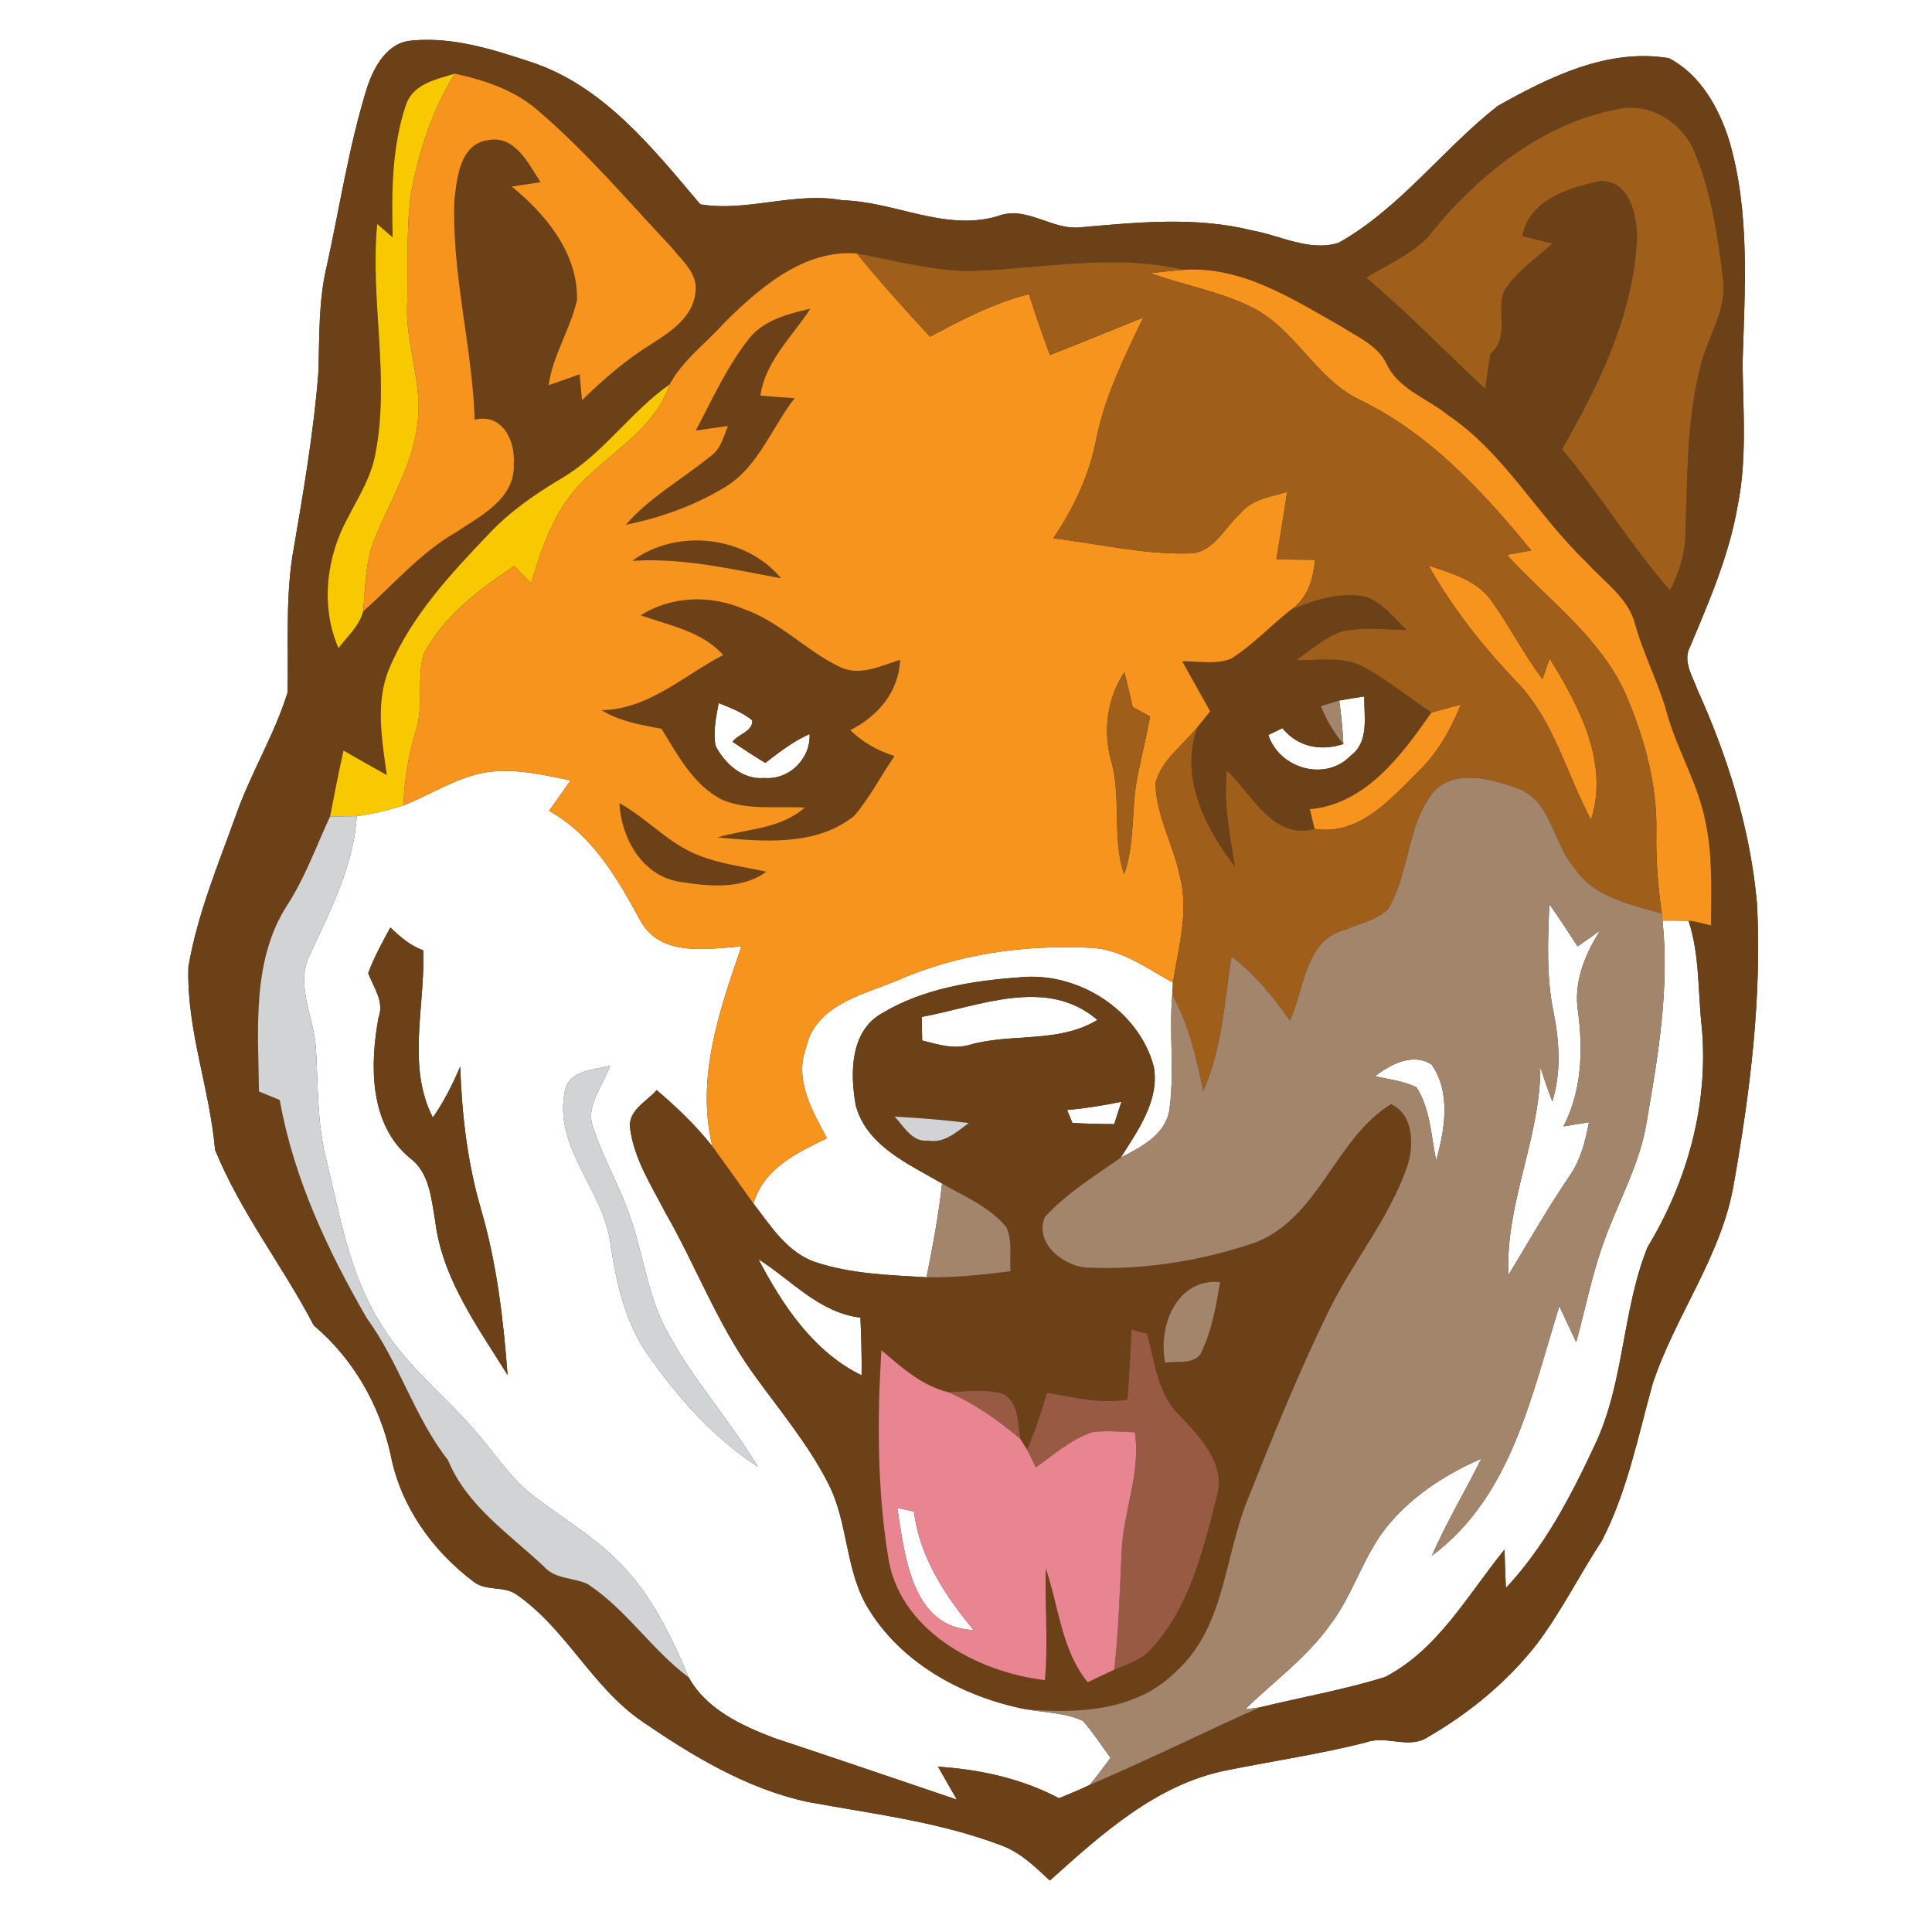 <?xml version="1.0" encoding="UTF-8" ?>
<!DOCTYPE svg PUBLIC "-//W3C//DTD SVG 1.1//EN" "http://www.w3.org/Graphics/SVG/1.1/DTD/svg11.dtd">
<svg width="250pt" height="250pt" viewBox="0 0 250 250" version="1.1" xmlns="http://www.w3.org/2000/svg">
<rect x="0" y="0" width="250" height="250" fill="#333333" stroke="none"/>
<g id="#ffffffff">
<path fill="#ffffff" opacity="1.00" d=" M 0.00 0.00 L 250.00 0.00 L 250.00 250.00 L 0.00 250.00 L 0.00 0.00 M 53.30 5.25 C 50.13 5.45 48.40 8.62 47.51 11.30 C 45.16 18.83 43.99 26.66 42.30 34.35 C 41.21 38.83 41.34 43.46 41.21 48.03 C 40.59 56.13 39.17 64.14 37.81 72.14 C 36.95 77.92 37.34 83.79 37.21 89.61 C 35.52 95.08 32.46 100.01 30.56 105.41 C 28.23 111.88 25.53 118.31 24.38 125.12 C 24.12 133.17 27.14 140.84 27.83 148.79 C 31.13 156.89 36.58 163.80 40.61 171.52 C 45.68 175.79 49.12 181.77 50.55 188.24 C 51.82 194.87 55.96 200.69 61.31 204.69 C 62.89 205.93 65.16 205.18 66.79 206.30 C 73.26 210.76 76.63 218.35 83.13 222.78 C 89.64 227.24 96.61 231.44 104.42 233.15 C 112.79 234.70 121.35 235.70 129.37 238.72 C 131.94 239.59 133.90 241.53 135.85 243.34 C 142.53 237.35 149.61 230.90 158.70 229.08 C 164.72 227.87 170.80 226.98 176.75 225.47 C 179.37 224.49 182.33 226.40 184.76 224.78 C 190.13 221.67 195.01 217.67 198.84 212.77 C 202.03 208.56 204.37 203.80 207.26 199.40 C 210.55 193.06 211.94 185.95 213.84 179.11 C 216.77 170.19 222.84 162.47 224.38 153.05 C 226.48 141.15 227.98 129.07 227.36 116.97 C 226.51 107.36 223.62 98.04 219.66 89.28 C 219.03 87.51 217.69 85.56 218.70 83.68 C 221.17 77.79 223.75 71.85 224.84 65.51 C 226.09 59.41 225.55 53.17 225.49 47.00 C 225.77 37.37 226.50 27.47 223.73 18.10 C 222.39 13.89 220.01 9.65 215.97 7.53 C 208.10 6.20 200.46 9.96 193.79 13.72 C 186.68 19.30 181.18 26.94 173.21 31.42 C 169.42 32.59 165.67 30.46 161.99 29.81 C 154.76 28.01 147.28 28.76 139.96 29.40 C 136.15 29.91 132.82 26.47 129.01 28.00 C 122.22 29.95 115.78 26.08 109.02 25.92 C 102.88 24.76 96.71 27.46 90.62 26.44 C 84.47 19.18 78.08 11.09 68.69 8.02 C 63.74 6.39 58.58 4.74 53.30 5.25 Z" />
<path fill="#ffffff" opacity="1.00" d=" M 173.30 90.65 C 174.38 90.45 175.45 90.28 176.53 90.12 C 176.50 92.72 177.21 95.99 174.77 97.79 C 171.51 101.19 165.56 99.47 164.12 95.11 C 164.57 94.89 165.49 94.45 165.94 94.23 C 167.96 96.67 170.87 97.23 173.83 96.28 C 173.75 94.40 173.55 92.52 173.30 90.65 Z" />
<path fill="#ffffff" opacity="1.00" d=" M 93.00 90.98 C 94.51 91.58 96.06 92.17 97.34 93.21 C 97.45 94.66 95.49 94.99 94.79 95.99 C 96.18 96.93 97.59 97.84 99.03 98.72 C 100.84 97.33 102.65 95.91 104.76 94.99 C 104.92 98.17 102.11 100.95 98.92 100.67 C 96.12 100.94 93.79 98.84 92.59 96.50 C 92.25 94.65 92.66 92.79 93.00 90.98 Z" />
<path fill="#ffffff" opacity="1.00" d=" M 52.18 104.23 C 55.52 102.92 58.57 100.91 62.09 100.10 C 66.00 99.23 69.99 100.20 73.83 100.99 C 72.91 102.31 71.98 103.61 71.05 104.92 C 76.69 108.09 79.91 113.68 82.88 119.17 C 85.53 123.89 91.47 122.78 95.95 122.46 C 93.09 130.73 90.03 139.50 92.18 148.33 C 90.05 145.65 87.58 143.27 84.97 141.06 C 83.66 142.57 81.20 143.70 81.54 146.05 C 82.06 149.99 84.29 153.41 86.08 156.88 C 90.00 163.70 92.77 171.18 97.37 177.61 C 100.70 182.26 104.44 186.67 107.08 191.78 C 109.86 197.00 109.28 203.40 112.54 208.44 C 116.91 215.42 124.84 219.64 132.76 221.18 C 135.22 221.63 137.84 221.61 140.14 222.69 C 141.44 224.18 142.53 225.86 143.70 227.46 C 142.82 228.64 141.96 229.83 141.02 230.96 C 139.72 231.60 138.37 232.13 137.03 232.69 C 132.20 230.14 126.80 228.96 121.38 228.61 C 122.18 230.04 123.01 231.44 123.82 232.87 C 115.93 230.19 108.03 227.51 100.13 224.88 C 95.93 223.28 91.39 221.16 89.12 217.06 C 87.01 212.07 84.64 207.08 80.96 203.04 C 77.59 199.29 73.19 196.73 69.21 193.71 C 66.36 191.58 64.38 188.59 62.12 185.90 C 58.07 180.94 52.77 177.04 49.41 171.52 C 45.21 165.05 44.00 157.29 42.19 149.93 C 41.04 145.35 41.16 140.62 40.90 135.95 C 40.74 131.69 37.99 127.36 40.25 123.22 C 42.86 117.58 45.77 111.94 46.17 105.61 C 48.21 105.33 50.22 104.85 52.18 104.23 M 47.65 125.92 C 48.33 127.78 49.76 129.58 48.98 131.67 C 47.85 137.83 47.78 145.45 53.01 149.83 C 55.59 151.71 55.80 155.09 56.31 157.97 C 57.21 165.46 61.82 171.70 65.68 177.93 C 65.14 170.70 64.28 163.45 62.24 156.47 C 60.49 150.48 59.76 144.23 59.55 138.01 C 58.58 140.31 57.44 142.55 56.01 144.61 C 52.58 137.92 55.06 130.12 54.76 122.96 C 53.09 122.38 51.77 121.21 50.51 120.02 C 49.47 121.94 48.40 123.86 47.65 125.92 M 73.10 141.16 C 71.54 148.55 78.18 154.01 78.99 160.98 C 79.76 165.94 80.84 171.02 83.77 175.21 C 87.67 180.82 92.30 186.04 98.07 189.80 C 94.38 183.65 89.46 178.31 86.13 171.93 C 83.64 167.16 83.18 161.70 81.27 156.71 C 79.97 153.11 78.02 149.77 76.84 146.12 C 75.58 143.21 78.03 140.56 78.93 137.92 C 76.82 138.43 73.63 138.49 73.10 141.16 Z" />
<path fill="#ffffff" opacity="1.00" d=" M 200.48 116.98 C 201.74 118.78 202.95 120.62 204.14 122.46 C 205.12 121.78 206.09 121.10 207.06 120.40 C 205.06 123.55 203.57 127.18 204.21 130.98 C 204.85 136.00 204.68 141.18 202.31 145.76 C 203.41 145.57 204.51 145.39 205.61 145.22 C 205.15 147.64 204.55 150.10 203.11 152.15 C 200.28 156.31 197.79 160.69 195.19 165.00 C 194.75 155.75 199.34 147.28 199.32 138.05 C 199.79 139.56 200.30 141.05 200.87 142.53 C 202.04 138.77 201.79 134.78 201.03 130.97 C 200.07 126.37 200.30 121.65 200.48 116.98 Z" />
<path fill="#ffffff" opacity="1.00" d=" M 215.13 119.13 C 216.25 119.12 217.38 119.13 218.50 119.15 C 219.97 123.62 219.69 128.39 220.22 133.02 C 221.10 142.91 218.33 152.93 213.20 161.36 C 209.86 169.65 210.21 179.01 206.30 187.13 C 203.25 193.65 199.84 200.20 194.86 205.48 C 194.79 203.82 194.73 202.17 194.68 200.52 C 189.95 206.33 186.09 213.46 179.21 217.01 C 173.91 218.66 168.39 219.62 162.99 220.94 C 162.52 221.00 161.59 221.12 161.12 221.18 C 164.85 217.55 169.16 214.45 172.19 210.15 C 175.29 206.05 176.53 200.83 179.96 196.96 C 183.13 193.30 187.29 190.67 191.69 188.75 C 189.59 192.95 187.17 196.99 185.29 201.30 C 195.60 193.66 198.18 180.51 201.78 169.01 C 202.50 170.56 203.21 172.12 203.96 173.67 C 205.16 169.30 206.02 164.84 207.58 160.58 C 209.40 155.48 212.18 150.70 213.06 145.29 C 214.55 136.68 216.05 127.90 215.13 119.13 Z" />
<path fill="#ffffff" opacity="1.00" d=" M 115.83 126.99 C 123.72 123.46 132.48 122.22 141.07 122.64 C 145.07 122.79 148.39 125.30 151.78 127.15 C 151.76 127.55 151.71 128.35 151.69 128.76 C 151.26 133.72 152.01 138.73 151.31 143.68 C 150.76 146.88 147.62 148.45 145.02 149.80 C 147.23 146.29 150.07 142.41 149.30 138.02 C 147.35 130.69 139.47 125.72 132.03 126.46 C 125.88 126.90 119.49 127.90 114.12 131.12 C 109.98 133.47 110.00 138.91 110.73 143.02 C 112.13 148.29 117.60 150.64 121.90 153.14 C 121.46 157.22 120.70 161.26 119.89 165.28 C 115.06 165.00 110.12 164.85 105.49 163.31 C 101.85 162.06 99.73 158.63 97.50 155.74 C 98.81 151.21 103.11 149.17 107.01 147.29 C 105.09 143.73 102.73 139.65 104.33 135.50 C 105.51 130.15 111.44 128.74 115.83 126.99 Z" />
<path fill="#ffffff" opacity="1.00" d=" M 119.27 131.59 C 126.67 130.23 135.43 126.31 142.00 131.98 C 136.95 135.05 130.89 133.64 125.44 135.21 C 123.39 135.80 121.32 135.15 119.33 134.64 C 119.31 133.62 119.29 132.60 119.27 131.59 Z" />
<path fill="#ffffff" opacity="1.00" d=" M 177.94 139.26 C 179.95 137.70 182.83 136.19 185.24 137.75 C 187.78 141.34 186.96 146.19 185.84 150.16 C 185.18 146.99 185.09 143.54 183.31 140.72 C 181.64 139.85 179.73 139.69 177.94 139.26 Z" />
<path fill="#ffffff" opacity="1.00" d=" M 138.09 143.63 C 140.45 143.43 142.79 143.04 145.11 142.57 C 144.88 143.30 144.41 144.74 144.18 145.46 C 142.37 145.46 140.57 145.40 138.77 145.31 C 138.60 144.89 138.26 144.05 138.09 143.63 Z" />
<path fill="#ffffff" opacity="1.00" d=" M 98.15 162.95 C 102.45 165.67 106.00 169.86 111.34 170.50 C 111.44 172.99 111.53 175.47 111.49 177.96 C 105.30 174.97 101.24 168.87 98.15 162.95 Z" />
<path fill="#ffffff" opacity="1.00" d=" M 116.11 195.13 C 116.65 195.25 117.72 195.48 118.26 195.59 C 119.00 201.49 122.28 206.45 125.97 210.92 C 117.96 210.68 117.06 201.22 116.11 195.13 Z" />
</g>
<g id="#6d4118ff">
<path fill="#6d4118" opacity="1.00" d=" M 53.30 5.25 C 58.58 4.74 63.74 6.39 68.69 8.02 C 78.08 11.09 84.47 19.18 90.62 26.44 C 96.71 27.46 102.88 24.76 109.02 25.92 C 115.78 26.08 122.22 29.95 129.01 28.00 C 132.82 26.47 136.15 29.91 139.96 29.40 C 147.28 28.76 154.76 28.01 161.99 29.81 C 165.67 30.46 169.42 32.59 173.21 31.42 C 181.18 26.94 186.68 19.30 193.79 13.72 C 200.46 9.96 208.10 6.20 215.97 7.53 C 220.01 9.65 222.39 13.89 223.73 18.10 C 226.50 27.47 225.77 37.37 225.49 47.00 C 225.55 53.17 226.09 59.41 224.84 65.51 C 223.75 71.85 221.17 77.79 218.70 83.68 C 217.69 85.56 219.03 87.51 219.66 89.28 C 223.62 98.04 226.51 107.36 227.36 116.97 C 227.98 129.07 226.48 141.15 224.38 153.05 C 222.84 162.47 216.77 170.19 213.84 179.11 C 211.94 185.95 210.55 193.06 207.26 199.40 C 204.37 203.80 202.03 208.56 198.84 212.77 C 195.01 217.67 190.13 221.67 184.76 224.78 C 182.33 226.40 179.37 224.49 176.75 225.47 C 170.80 226.98 164.72 227.87 158.70 229.08 C 149.61 230.90 142.53 237.35 135.85 243.34 C 133.90 241.53 131.94 239.59 129.37 238.72 C 121.35 235.70 112.79 234.70 104.42 233.15 C 96.61 231.44 89.64 227.24 83.13 222.78 C 76.63 218.35 73.26 210.76 66.79 206.30 C 65.16 205.18 62.89 205.93 61.31 204.69 C 55.96 200.69 51.82 194.87 50.55 188.24 C 49.12 181.77 45.68 175.79 40.61 171.52 C 36.58 163.80 31.13 156.89 27.83 148.79 C 27.14 140.84 24.12 133.17 24.38 125.12 C 25.53 118.31 28.23 111.88 30.56 105.41 C 32.46 100.01 35.52 95.08 37.21 89.61 C 37.34 83.79 36.95 77.92 37.81 72.14 C 39.17 64.14 40.59 56.13 41.21 48.03 C 41.34 43.46 41.21 38.83 42.30 34.35 C 43.99 26.66 45.16 18.83 47.51 11.30 C 48.40 8.62 50.13 5.45 53.30 5.25 M 52.55 13.51 C 50.68 19.00 50.67 24.97 50.81 30.72 C 50.15 30.14 49.48 29.56 48.81 28.99 C 47.87 38.93 50.51 48.92 48.56 58.80 C 48.02 61.77 46.36 64.35 45.01 67.00 C 42.21 72.06 41.45 78.51 43.80 83.87 C 44.93 82.35 46.50 81.00 46.99 79.11 C 50.92 75.65 54.35 71.57 58.94 68.92 C 62.14 66.78 66.72 64.55 66.48 60.02 C 66.72 56.95 64.94 53.43 61.43 54.31 C 61.11 44.80 58.45 35.48 58.80 25.94 C 59.13 23.02 59.51 18.61 63.19 18.13 C 66.66 17.50 68.37 21.17 69.94 23.57 C 68.70 23.76 67.45 23.95 66.21 24.14 C 70.65 27.75 74.80 32.78 74.66 38.82 C 73.80 42.61 71.54 45.95 70.99 49.85 C 72.34 49.39 73.67 48.91 75.00 48.43 C 75.11 49.55 75.21 50.67 75.31 51.79 C 78.11 49.06 81.08 46.48 84.43 44.43 C 86.83 42.88 89.62 41.05 89.98 37.94 C 90.44 35.51 88.29 33.76 86.94 32.05 C 81.29 26.05 75.94 19.70 69.65 14.33 C 66.62 11.66 62.73 10.37 58.85 9.53 C 56.47 10.26 53.49 10.83 52.55 13.51 M 184.70 30.75 C 182.46 33.01 179.46 34.27 176.79 35.94 C 182.18 40.46 187.04 45.54 192.19 50.32 C 192.40 48.80 192.62 47.28 192.87 45.76 C 195.40 43.67 193.56 40.26 194.65 37.63 C 196.22 35.15 198.71 33.45 200.87 31.53 C 199.58 31.20 198.29 30.88 197.00 30.55 C 197.86 25.86 202.98 24.29 207.05 23.44 C 210.88 23.26 211.90 27.99 211.82 30.99 C 211.33 40.77 206.92 49.78 202.13 58.12 C 207.08 64.00 211.04 70.63 216.10 76.40 C 217.28 74.12 218.05 71.62 218.09 69.03 C 218.36 61.69 218.23 54.22 220.13 47.06 C 221.08 43.40 223.50 40.00 222.95 36.07 C 222.28 30.52 221.44 24.87 219.28 19.68 C 217.68 15.81 213.42 13.12 209.21 14.15 C 199.24 16.07 190.88 22.97 184.70 30.75 M 93.74 41.75 C 91.37 44.40 88.36 46.57 86.65 49.74 C 81.61 53.28 78.13 58.62 72.81 61.81 C 69.32 63.87 65.95 66.19 63.18 69.17 C 58.24 74.34 53.23 79.74 50.41 86.40 C 48.52 90.82 49.42 95.70 50.05 100.29 C 48.17 99.26 46.31 98.19 44.45 97.12 C 43.82 99.96 43.26 102.80 42.71 105.65 C 40.91 109.51 39.49 113.56 37.15 117.15 C 32.56 124.29 33.41 133.15 33.51 141.24 C 34.41 141.60 35.31 141.97 36.20 142.34 C 37.98 152.40 42.38 161.78 47.45 170.55 C 51.65 176.30 53.58 183.32 57.97 188.94 C 60.41 194.87 65.87 198.46 70.37 202.70 C 71.83 204.37 74.20 204.11 76.06 204.99 C 81.06 208.29 84.35 213.50 89.12 217.06 C 91.39 221.16 95.93 223.28 100.13 224.88 C 108.03 227.51 115.93 230.19 123.82 232.87 C 123.01 231.44 122.18 230.04 121.38 228.61 C 126.80 228.96 132.20 230.14 137.03 232.69 C 138.37 232.13 139.72 231.60 141.02 230.96 C 148.43 227.80 155.64 224.22 162.99 220.94 C 168.39 219.62 173.91 218.66 179.21 217.01 C 186.09 213.46 189.95 206.33 194.68 200.52 C 194.73 202.17 194.79 203.82 194.86 205.48 C 199.84 200.20 203.25 193.65 206.30 187.13 C 210.21 179.01 209.86 169.65 213.20 161.36 C 218.33 152.93 221.10 142.91 220.22 133.02 C 219.69 128.39 219.97 123.62 218.50 119.15 C 219.49 119.22 220.44 119.53 221.41 119.76 C 221.42 115.29 221.64 110.76 220.69 106.36 C 219.76 101.45 217.07 97.15 215.73 92.37 C 214.65 88.40 212.68 84.75 211.59 80.78 C 210.70 77.33 207.51 75.27 205.26 72.73 C 198.93 66.70 194.68 58.63 187.31 53.67 C 184.64 51.52 180.92 50.35 179.40 47.04 C 178.26 44.69 175.72 43.65 173.65 42.30 C 167.32 38.72 160.77 34.42 153.15 34.91 C 143.90 32.71 134.32 34.89 124.96 35.07 C 120.19 34.92 115.54 33.66 110.86 32.79 C 103.98 32.28 98.31 37.22 93.74 41.75 Z" />
<path fill="#6d4118" opacity="1.00" d=" M 96.88 43.88 C 98.80 41.40 101.97 40.64 104.86 39.94 C 102.51 43.57 99.04 46.71 98.39 51.19 C 99.87 51.32 101.34 51.43 102.82 51.53 C 99.86 55.32 98.19 60.28 93.97 62.94 C 89.99 65.38 85.54 66.99 80.98 67.90 C 84.12 64.30 88.35 61.98 92.01 58.99 C 93.29 58.08 93.63 56.48 94.20 55.12 C 92.81 55.30 91.42 55.51 90.03 55.72 C 92.16 51.70 94.05 47.48 96.88 43.88 Z" />
<path fill="#6d4118" opacity="1.00" d=" M 81.84 72.57 C 87.56 68.32 96.50 69.32 101.07 74.83 C 94.71 73.65 88.37 72.15 81.84 72.57 Z" />
<path fill="#6d4118" opacity="1.00" d=" M 167.01 78.93 C 170.04 77.64 173.40 76.54 176.72 77.22 C 178.93 77.99 180.38 79.98 182.04 81.52 C 179.25 81.48 176.40 81.10 173.64 81.70 C 171.43 82.49 169.65 84.07 167.77 85.41 C 170.73 85.49 173.97 84.84 176.66 86.41 C 179.66 88.11 182.36 90.28 185.22 92.21 C 181.37 97.70 176.75 104.04 169.50 104.71 C 169.65 105.35 169.95 106.62 170.10 107.26 C 164.65 108.70 162.05 102.79 158.75 99.70 C 158.31 103.88 159.13 108.02 159.80 112.13 C 155.91 107.09 152.57 100.48 154.98 94.05 C 155.52 93.38 156.06 92.71 156.60 92.04 C 155.38 89.89 154.19 87.73 152.98 85.58 C 155.06 85.53 157.29 86.04 159.28 85.25 C 162.11 83.48 164.39 80.98 167.01 78.93 M 173.30 90.65 C 172.71 90.83 171.52 91.19 170.92 91.37 C 171.62 93.15 172.60 94.81 173.83 96.28 C 170.87 97.23 167.96 96.67 165.94 94.23 C 165.49 94.45 164.57 94.89 164.12 95.11 C 165.56 99.47 171.51 101.19 174.77 97.79 C 177.21 95.99 176.50 92.72 176.53 90.12 C 175.45 90.28 174.38 90.45 173.30 90.65 Z" />
<path fill="#6d4118" opacity="1.00" d=" M 82.90 79.62 C 86.87 77.12 91.91 76.96 96.18 78.79 C 100.86 80.39 104.28 84.21 108.68 86.31 C 111.27 87.56 114.00 86.15 116.48 85.38 C 116.28 89.55 113.62 92.66 110.02 94.48 C 111.62 96.07 113.61 97.15 115.75 97.84 C 113.97 100.39 112.56 103.22 110.52 105.58 C 105.56 109.55 98.76 108.89 92.84 108.36 C 96.66 107.24 101.00 107.29 104.13 104.50 C 100.58 104.28 96.82 104.90 93.45 103.49 C 89.72 101.59 87.71 97.71 85.60 94.30 C 82.93 93.80 80.19 93.34 77.85 91.90 C 83.96 91.79 88.45 87.41 93.59 84.76 C 90.81 81.67 86.63 80.94 82.90 79.62 M 93.00 90.98 C 92.66 92.79 92.25 94.65 92.59 96.50 C 93.79 98.84 96.12 100.94 98.92 100.67 C 102.11 100.95 104.92 98.17 104.76 94.99 C 102.65 95.91 100.84 97.33 99.03 98.72 C 97.59 97.84 96.18 96.93 94.79 95.99 C 95.49 94.99 97.45 94.66 97.34 93.21 C 96.06 92.17 94.51 91.58 93.00 90.98 Z" />
<path fill="#6d4118" opacity="1.00" d=" M 80.15 103.93 C 83.74 105.90 86.51 109.17 90.37 110.67 C 93.18 111.80 96.21 112.15 99.15 112.80 C 95.95 115.16 91.59 114.68 87.90 114.09 C 83.08 113.30 80.40 108.46 80.15 103.93 Z" />
<path fill="#6d4118" opacity="1.00" d=" M 47.65 125.92 C 48.40 123.86 49.47 121.94 50.51 120.02 C 51.77 121.21 53.09 122.38 54.76 122.96 C 55.06 130.12 52.58 137.92 56.01 144.61 C 57.44 142.55 58.58 140.31 59.55 138.01 C 59.76 144.23 60.49 150.48 62.24 156.47 C 64.28 163.45 65.14 170.70 65.68 177.93 C 61.82 171.70 57.21 165.46 56.31 157.97 C 55.80 155.09 55.59 151.71 53.01 149.83 C 47.78 145.45 47.85 137.83 48.98 131.67 C 49.76 129.58 48.33 127.78 47.65 125.92 Z" />
<path fill="#6d4118" opacity="1.00" d=" M 114.12 131.12 C 119.49 127.90 125.88 126.90 132.03 126.46 C 139.47 125.72 147.35 130.69 149.30 138.02 C 150.07 142.41 147.23 146.29 145.02 149.80 C 141.63 152.19 138.03 154.39 135.21 157.46 C 133.74 160.89 137.76 164.04 140.97 164.04 C 148.29 164.33 155.74 163.10 162.65 160.71 C 170.79 157.33 172.83 147.29 180.00 142.87 C 182.98 144.28 182.98 148.29 182.07 151.01 C 179.70 157.79 174.95 163.37 171.85 169.80 C 167.96 177.76 164.65 185.99 161.37 194.23 C 158.41 201.57 158.48 210.57 152.23 216.23 C 147.20 221.39 139.51 221.78 132.76 221.18 C 124.84 219.64 116.91 215.42 112.54 208.44 C 109.28 203.40 109.86 197.00 107.08 191.78 C 104.44 186.67 100.70 182.26 97.37 177.61 C 92.77 171.18 90.00 163.70 86.08 156.88 C 84.29 153.41 82.06 149.99 81.54 146.05 C 81.20 143.70 83.66 142.57 84.97 141.06 C 87.58 143.27 90.05 145.65 92.18 148.33 C 93.97 150.79 95.73 153.27 97.50 155.74 C 99.73 158.63 101.85 162.06 105.49 163.31 C 110.12 164.85 115.06 165.00 119.89 165.28 C 123.53 165.34 127.16 164.97 130.76 164.49 C 130.64 162.60 131.03 160.57 130.23 158.80 C 128.07 156.15 124.78 154.83 121.90 153.14 C 117.60 150.64 112.13 148.29 110.73 143.02 C 110.00 138.91 109.98 133.47 114.12 131.12 M 119.27 131.59 C 119.29 132.60 119.31 133.62 119.33 134.64 C 121.32 135.15 123.39 135.80 125.44 135.21 C 130.89 133.64 136.95 135.05 142.00 131.98 C 135.43 126.31 126.67 130.23 119.27 131.59 M 138.09 143.63 C 138.26 144.05 138.60 144.89 138.77 145.31 C 140.57 145.40 142.37 145.46 144.18 145.46 C 144.41 144.74 144.88 143.30 145.11 142.57 C 142.79 143.04 140.45 143.43 138.09 143.63 M 115.76 144.49 C 116.99 145.76 118.01 147.83 120.09 147.59 C 122.19 147.98 123.80 146.46 125.36 145.32 C 122.17 144.92 118.97 144.66 115.76 144.49 M 98.15 162.95 C 101.24 168.87 105.30 174.97 111.49 177.96 C 111.53 175.47 111.44 172.99 111.34 170.50 C 106.00 169.86 102.45 165.67 98.15 162.95 M 150.77 176.34 C 152.25 176.09 154.13 176.58 155.28 175.33 C 156.79 172.41 157.34 169.11 157.89 165.90 C 152.23 165.37 149.81 171.64 150.77 176.34 M 146.42 172.03 C 146.29 175.06 146.11 178.09 145.88 181.11 C 142.38 181.70 138.91 180.80 135.47 180.23 C 134.75 182.73 133.93 185.20 132.90 187.59 C 132.68 187.24 132.25 186.55 132.04 186.20 C 131.65 184.18 131.90 181.35 129.69 180.32 C 127.41 179.74 125.04 180.03 122.73 180.16 C 119.29 179.30 116.66 176.95 114.05 174.70 C 113.51 183.52 113.50 192.43 114.88 201.18 C 116.15 210.86 126.37 216.38 135.22 217.41 C 135.64 212.59 135.20 207.76 135.32 202.94 C 137.01 207.87 137.34 213.51 140.75 217.68 C 141.89 217.13 143.03 216.59 144.18 216.06 C 145.96 215.33 147.91 214.71 149.17 213.15 C 154.03 207.75 155.71 200.42 157.48 193.58 C 158.63 189.38 155.33 186.03 152.73 183.24 C 149.79 180.47 149.44 176.27 148.43 172.59 C 147.93 172.45 146.92 172.17 146.42 172.03 Z" />
</g>
<g id="#f9c900ff">
<path fill="#f9c900" opacity="1.00" d=" M 52.55 13.51 C 53.49 10.83 56.47 10.26 58.85 9.53 C 55.89 14.28 54.17 19.69 53.16 25.16 C 52.53 30.01 52.82 34.92 52.68 39.80 C 52.55 44.92 54.79 49.87 54.00 55.00 C 53.35 60.25 50.48 64.80 48.53 69.61 C 47.24 72.61 47.29 75.92 46.99 79.11 C 46.50 81.00 44.93 82.35 43.80 83.87 C 41.45 78.51 42.21 72.06 45.01 67.00 C 46.36 64.35 48.02 61.77 48.56 58.80 C 50.51 48.92 47.87 38.93 48.81 28.99 C 49.48 29.56 50.15 30.14 50.81 30.72 C 50.67 24.97 50.68 19.00 52.55 13.51 Z" />
<path fill="#f9c900" opacity="1.00" d=" M 72.81 61.81 C 78.13 58.62 81.61 53.28 86.65 49.74 C 84.74 55.40 79.31 58.32 75.35 62.35 C 71.77 65.89 70.15 70.77 68.72 75.47 C 67.99 74.73 67.26 73.98 66.53 73.24 C 61.97 76.32 57.25 79.78 54.75 84.82 C 53.94 88.04 54.85 91.48 53.78 94.67 C 52.81 97.77 52.35 100.99 52.18 104.23 C 50.22 104.85 48.21 105.33 46.17 105.61 C 45.30 105.62 43.58 105.64 42.71 105.65 C 43.26 102.80 43.82 99.96 44.45 97.12 C 46.31 98.19 48.17 99.26 50.05 100.29 C 49.42 95.70 48.52 90.82 50.41 86.40 C 53.23 79.74 58.24 74.34 63.18 69.17 C 65.95 66.19 69.32 63.87 72.81 61.81 Z" />
</g>
<g id="#f7941dff">
<path fill="#f7941d" opacity="1.00" d=" M 58.85 9.53 C 62.73 10.37 66.62 11.66 69.65 14.33 C 75.94 19.70 81.29 26.05 86.94 32.05 C 88.29 33.76 90.44 35.51 89.98 37.94 C 89.62 41.05 86.83 42.88 84.43 44.43 C 81.08 46.48 78.11 49.06 75.31 51.79 C 75.21 50.67 75.11 49.55 75.00 48.43 C 73.67 48.91 72.34 49.39 70.99 49.85 C 71.54 45.95 73.80 42.61 74.66 38.82 C 74.80 32.78 70.65 27.75 66.21 24.14 C 67.45 23.95 68.70 23.76 69.94 23.57 C 68.37 21.17 66.66 17.50 63.19 18.13 C 59.51 18.61 59.13 23.02 58.80 25.94 C 58.45 35.48 61.11 44.80 61.43 54.31 C 64.94 53.43 66.72 56.95 66.48 60.02 C 66.72 64.55 62.14 66.78 58.94 68.92 C 54.35 71.57 50.92 75.65 46.99 79.11 C 47.29 75.92 47.24 72.61 48.53 69.61 C 50.48 64.80 53.35 60.25 54.00 55.00 C 54.79 49.87 52.55 44.92 52.68 39.80 C 52.82 34.92 52.53 30.01 53.16 25.16 C 54.17 19.69 55.89 14.28 58.85 9.53 Z" />
<path fill="#f7941d" opacity="1.00" d=" M 93.74 41.75 C 98.31 37.22 103.98 32.28 110.86 32.79 C 113.89 36.50 117.09 40.06 120.35 43.57 C 124.45 41.38 128.61 39.21 133.14 38.06 C 133.99 40.71 134.89 43.34 135.86 45.94 C 139.90 44.37 143.90 42.70 147.93 41.10 C 145.50 46.16 142.98 51.24 141.86 56.79 C 140.99 61.45 138.93 65.76 136.28 69.66 C 142.11 70.34 147.90 71.77 153.80 71.61 C 156.99 71.64 158.42 68.29 160.50 66.44 C 161.97 64.58 164.43 64.29 166.55 63.65 C 166.12 66.57 165.64 69.48 165.16 72.39 C 166.82 72.40 168.49 72.42 170.16 72.44 C 169.94 74.95 169.21 77.45 167.01 78.93 C 164.39 80.98 162.11 83.48 159.28 85.25 C 157.29 86.04 155.06 85.53 152.98 85.58 C 154.19 87.73 155.38 89.89 156.60 92.04 C 156.06 92.71 155.52 93.38 154.98 94.05 C 153.11 96.40 150.32 98.29 149.52 101.30 C 149.57 105.48 151.80 109.23 152.64 113.26 C 153.89 117.87 152.49 122.57 151.78 127.15 C 148.39 125.30 145.07 122.79 141.07 122.64 C 132.48 122.22 123.72 123.46 115.83 126.99 C 111.44 128.74 105.51 130.15 104.33 135.50 C 102.73 139.65 105.09 143.73 107.01 147.29 C 103.11 149.17 98.81 151.21 97.50 155.74 C 95.73 153.27 93.97 150.79 92.18 148.33 C 90.03 139.50 93.09 130.73 95.95 122.46 C 91.47 122.78 85.53 123.89 82.88 119.17 C 79.91 113.68 76.69 108.09 71.05 104.92 C 71.98 103.61 72.91 102.31 73.83 100.99 C 69.99 100.20 66.00 99.23 62.09 100.10 C 58.57 100.91 55.52 102.92 52.18 104.23 C 52.35 100.99 52.81 97.77 53.78 94.67 C 54.85 91.48 53.94 88.04 54.75 84.82 C 57.25 79.78 61.97 76.32 66.53 73.24 C 67.26 73.98 67.99 74.73 68.72 75.47 C 70.15 70.77 71.77 65.89 75.35 62.35 C 79.31 58.32 84.74 55.40 86.65 49.74 C 88.36 46.57 91.37 44.40 93.74 41.75 M 96.88 43.88 C 94.05 47.48 92.16 51.70 90.03 55.72 C 91.42 55.51 92.81 55.30 94.20 55.12 C 93.63 56.48 93.29 58.08 92.01 58.99 C 88.35 61.98 84.12 64.30 80.98 67.90 C 85.54 66.99 89.99 65.38 93.97 62.94 C 98.19 60.28 99.86 55.32 102.82 51.53 C 101.34 51.43 99.87 51.32 98.39 51.19 C 99.04 46.71 102.51 43.57 104.86 39.94 C 101.97 40.64 98.80 41.40 96.88 43.88 M 81.84 72.57 C 88.37 72.15 94.71 73.65 101.07 74.83 C 96.50 69.32 87.56 68.32 81.84 72.57 M 82.90 79.62 C 86.63 80.94 90.81 81.67 93.59 84.76 C 88.45 87.41 83.96 91.79 77.85 91.90 C 80.19 93.34 82.93 93.80 85.60 94.30 C 87.71 97.71 89.72 101.59 93.45 103.49 C 96.82 104.90 100.58 104.28 104.13 104.50 C 101.00 107.29 96.66 107.24 92.84 108.36 C 98.76 108.89 105.56 109.55 110.52 105.58 C 112.56 103.22 113.97 100.39 115.75 97.84 C 113.61 97.15 111.62 96.07 110.02 94.48 C 113.62 92.66 116.28 89.55 116.48 85.38 C 114.00 86.15 111.27 87.56 108.68 86.31 C 104.28 84.21 100.86 80.39 96.18 78.79 C 91.91 76.96 86.87 77.12 82.90 79.62 M 143.79 98.47 C 145.14 103.27 143.85 108.36 145.46 113.13 C 146.95 108.97 146.31 104.47 147.25 100.20 C 147.75 97.70 148.36 95.22 148.83 92.71 C 148.26 92.40 147.13 91.78 146.57 91.48 C 146.22 89.97 145.87 88.47 145.50 86.97 C 143.25 90.36 142.70 94.56 143.79 98.47 M 80.15 103.93 C 80.40 108.46 83.08 113.30 87.90 114.09 C 91.59 114.68 95.95 115.16 99.15 112.80 C 96.21 112.15 93.18 111.80 90.37 110.67 C 86.51 109.17 83.74 105.90 80.15 103.93 Z" />
<path fill="#f7941d" opacity="1.00" d=" M 148.86 35.34 C 150.29 35.18 151.72 35.03 153.15 34.91 C 160.77 34.42 167.32 38.72 173.65 42.30 C 175.72 43.65 178.26 44.69 179.40 47.04 C 180.92 50.35 184.64 51.52 187.31 53.67 C 194.68 58.63 198.93 66.70 205.26 72.73 C 207.51 75.27 210.70 77.33 211.59 80.78 C 212.68 84.75 214.65 88.40 215.73 92.37 C 217.07 97.15 219.76 101.45 220.69 106.36 C 221.64 110.76 221.42 115.29 221.41 119.76 C 220.44 119.53 219.49 119.22 218.50 119.15 C 217.38 119.13 216.25 119.12 215.13 119.13 L 215.03 118.21 C 214.53 114.69 214.26 111.14 214.33 107.58 C 214.45 101.40 212.73 95.33 210.31 89.69 C 206.97 82.38 200.26 77.58 194.98 71.79 C 196.03 71.60 197.09 71.42 198.15 71.23 C 191.95 63.68 185.11 56.23 176.20 51.86 C 170.41 49.22 167.78 42.79 162.20 39.87 C 158.00 37.72 153.27 36.95 148.86 35.34 Z" />
<path fill="#f7941d" opacity="1.00" d=" M 184.85 73.18 C 187.83 74.18 191.20 75.10 193.08 77.86 C 195.38 81.11 197.20 84.68 199.59 87.88 C 199.82 87.21 200.29 85.88 200.52 85.21 C 204.32 91.34 208.25 98.70 205.88 106.08 C 202.75 100.24 201.14 93.47 196.52 88.50 C 192.05 83.87 188.02 78.79 184.85 73.18 Z" />
<path fill="#f7941d" opacity="1.00" d=" M 185.22 92.21 C 186.48 91.85 187.75 91.51 189.03 91.17 C 187.77 94.30 186.11 97.30 183.68 99.68 C 179.97 103.36 175.92 108.16 170.10 107.26 C 169.95 106.62 169.65 105.35 169.50 104.71 C 176.75 104.04 181.37 97.70 185.22 92.21 Z" />
</g>
<g id="#9f5f1aff">
<path fill="#9f5f1a" opacity="1.00" d=" M 184.70 30.75 C 190.88 22.97 199.24 16.07 209.21 14.15 C 213.42 13.12 217.68 15.81 219.28 19.68 C 221.44 24.87 222.28 30.52 222.95 36.07 C 223.50 40.00 221.08 43.40 220.13 47.06 C 218.23 54.22 218.36 61.69 218.09 69.03 C 218.05 71.62 217.28 74.12 216.10 76.40 C 211.04 70.63 207.08 64.00 202.13 58.12 C 206.92 49.78 211.33 40.77 211.82 30.99 C 211.90 27.99 210.88 23.26 207.05 23.44 C 202.98 24.29 197.86 25.86 197.00 30.55 C 198.29 30.88 199.58 31.20 200.87 31.53 C 198.71 33.45 196.22 35.15 194.65 37.63 C 193.56 40.26 195.40 43.67 192.87 45.76 C 192.62 47.28 192.40 48.80 192.19 50.32 C 187.04 45.54 182.18 40.46 176.79 35.94 C 179.46 34.27 182.46 33.01 184.70 30.75 Z" />
<path fill="#9f5f1a" opacity="1.00" d=" M 110.86 32.79 C 115.54 33.66 120.19 34.92 124.96 35.07 C 134.32 34.89 143.90 32.71 153.15 34.91 C 151.72 35.03 150.29 35.18 148.86 35.34 C 153.27 36.95 158.00 37.72 162.20 39.87 C 167.78 42.79 170.41 49.22 176.20 51.86 C 185.11 56.23 191.95 63.68 198.15 71.23 C 197.09 71.42 196.03 71.60 194.98 71.79 C 200.26 77.58 206.97 82.38 210.31 89.69 C 212.73 95.33 214.45 101.40 214.33 107.58 C 214.26 111.14 214.53 114.69 215.03 118.21 C 210.93 117.02 206.17 116.10 203.68 112.25 C 200.87 108.99 200.74 103.40 196.10 101.93 C 192.79 100.72 188.15 99.53 185.45 102.52 C 182.02 106.89 182.42 112.93 179.64 117.61 C 178.20 119.07 176.03 119.44 174.21 120.27 C 168.87 121.50 168.82 127.93 166.92 132.07 C 164.77 128.99 162.38 126.06 159.37 123.78 C 158.41 129.62 158.18 135.70 155.69 141.17 C 154.81 136.90 153.87 132.58 151.69 128.76 C 151.71 128.35 151.76 127.55 151.78 127.15 C 152.49 122.57 153.89 117.87 152.64 113.26 C 151.80 109.23 149.57 105.48 149.52 101.30 C 150.32 98.29 153.11 96.40 154.98 94.05 C 152.57 100.48 155.91 107.09 159.80 112.13 C 159.13 108.02 158.31 103.88 158.75 99.70 C 162.05 102.79 164.65 108.70 170.10 107.26 C 175.92 108.16 179.97 103.36 183.68 99.68 C 186.11 97.30 187.77 94.30 189.03 91.17 C 187.75 91.51 186.48 91.85 185.22 92.21 C 182.36 90.28 179.66 88.11 176.66 86.41 C 173.97 84.84 170.73 85.49 167.77 85.41 C 169.65 84.07 171.43 82.49 173.64 81.70 C 176.40 81.10 179.25 81.48 182.04 81.52 C 180.38 79.98 178.93 77.99 176.72 77.22 C 173.40 76.54 170.04 77.64 167.01 78.93 C 169.21 77.45 169.94 74.95 170.16 72.44 C 168.49 72.42 166.82 72.40 165.16 72.39 C 165.64 69.48 166.12 66.57 166.55 63.65 C 164.43 64.29 161.97 64.58 160.50 66.44 C 158.42 68.29 156.99 71.64 153.80 71.61 C 147.90 71.77 142.11 70.34 136.28 69.66 C 138.93 65.76 140.99 61.45 141.86 56.79 C 142.98 51.24 145.50 46.16 147.93 41.10 C 143.90 42.70 139.90 44.37 135.86 45.94 C 134.89 43.34 133.99 40.71 133.14 38.06 C 128.61 39.21 124.45 41.38 120.35 43.57 C 117.09 40.06 113.89 36.50 110.86 32.79 M 184.85 73.18 C 188.02 78.79 192.05 83.87 196.52 88.50 C 201.14 93.47 202.75 100.24 205.88 106.08 C 208.25 98.70 204.32 91.34 200.52 85.21 C 200.29 85.88 199.82 87.21 199.59 87.88 C 197.20 84.68 195.38 81.11 193.08 77.86 C 191.20 75.10 187.83 74.18 184.85 73.18 Z" />
<path fill="#9f5f1a" opacity="1.00" d=" M 143.79 98.47 C 142.70 94.56 143.25 90.36 145.50 86.97 C 145.87 88.47 146.22 89.97 146.57 91.48 C 147.13 91.78 148.26 92.40 148.83 92.71 C 148.36 95.22 147.75 97.70 147.25 100.20 C 146.31 104.47 146.95 108.97 145.46 113.13 C 143.85 108.36 145.14 103.27 143.79 98.47 Z" />
</g>
<g id="#a2856bff">
<path fill="#a2856b" opacity="1.00" d=" M 170.92 91.37 C 171.52 91.19 172.71 90.83 173.30 90.65 C 173.55 92.52 173.75 94.40 173.83 96.28 C 172.60 94.81 171.62 93.15 170.92 91.37 Z" />
<path fill="#a2856b" opacity="1.00" d=" M 185.45 102.52 C 188.15 99.53 192.79 100.72 196.10 101.93 C 200.74 103.40 200.87 108.99 203.68 112.25 C 206.17 116.10 210.93 117.02 215.03 118.21 L 215.13 119.13 C 216.05 127.90 214.55 136.68 213.06 145.29 C 212.18 150.70 209.40 155.48 207.58 160.58 C 206.02 164.84 205.16 169.30 203.96 173.67 C 203.21 172.12 202.50 170.56 201.78 169.01 C 198.18 180.51 195.60 193.66 185.29 201.30 C 187.17 196.99 189.59 192.95 191.69 188.75 C 187.29 190.67 183.13 193.30 179.96 196.96 C 176.53 200.83 175.29 206.05 172.19 210.15 C 169.16 214.45 164.85 217.55 161.12 221.18 C 161.59 221.12 162.52 221.00 162.99 220.94 C 155.64 224.22 148.43 227.80 141.02 230.96 C 141.96 229.83 142.82 228.64 143.70 227.46 C 142.53 225.86 141.44 224.18 140.14 222.69 C 137.84 221.61 135.22 221.63 132.76 221.18 C 139.51 221.78 147.20 221.39 152.23 216.23 C 158.48 210.57 158.41 201.57 161.37 194.23 C 164.65 185.99 167.96 177.76 171.85 169.80 C 174.95 163.37 179.70 157.79 182.07 151.01 C 182.98 148.29 182.98 144.28 180.00 142.87 C 172.83 147.29 170.79 157.33 162.65 160.71 C 155.74 163.10 148.29 164.33 140.97 164.04 C 137.76 164.04 133.74 160.89 135.21 157.46 C 138.03 154.39 141.63 152.19 145.02 149.80 C 147.62 148.45 150.76 146.88 151.31 143.68 C 152.01 138.73 151.26 133.72 151.69 128.76 C 153.87 132.58 154.81 136.90 155.69 141.17 C 158.18 135.70 158.41 129.62 159.37 123.78 C 162.38 126.06 164.77 128.99 166.92 132.07 C 168.82 127.93 168.87 121.50 174.21 120.27 C 176.03 119.44 178.20 119.07 179.64 117.61 C 182.42 112.93 182.02 106.89 185.45 102.52 M 200.48 116.98 C 200.30 121.65 200.07 126.37 201.03 130.97 C 201.79 134.78 202.04 138.77 200.87 142.53 C 200.30 141.05 199.79 139.56 199.32 138.05 C 199.34 147.28 194.75 155.75 195.19 165.00 C 197.79 160.69 200.28 156.31 203.11 152.15 C 204.55 150.10 205.15 147.64 205.61 145.22 C 204.51 145.39 203.41 145.57 202.31 145.76 C 204.68 141.18 204.85 136.00 204.21 130.98 C 203.57 127.18 205.06 123.55 207.06 120.40 C 206.09 121.10 205.12 121.78 204.14 122.46 C 202.95 120.62 201.74 118.78 200.48 116.98 M 177.94 139.26 C 179.73 139.69 181.64 139.85 183.31 140.72 C 185.09 143.54 185.18 146.99 185.84 150.16 C 186.96 146.19 187.78 141.34 185.24 137.75 C 182.83 136.19 179.95 137.70 177.94 139.26 Z" />
<path fill="#a2856b" opacity="1.00" d=" M 121.90 153.14 C 124.78 154.83 128.07 156.15 130.23 158.80 C 131.03 160.57 130.64 162.60 130.76 164.49 C 127.16 164.97 123.53 165.34 119.89 165.28 C 120.70 161.26 121.46 157.22 121.90 153.14 Z" />
<path fill="#a2856b" opacity="1.00" d=" M 150.77 176.34 C 149.81 171.64 152.23 165.37 157.89 165.90 C 157.34 169.11 156.79 172.41 155.28 175.33 C 154.13 176.58 152.25 176.09 150.77 176.34 Z" />
</g>
<g id="#d1d3d4ff">
<path fill="#d1d3d4" opacity="1.00" d=" M 37.15 117.15 C 39.49 113.56 40.91 109.51 42.71 105.65 C 43.58 105.64 45.30 105.62 46.17 105.61 C 45.77 111.94 42.86 117.58 40.25 123.22 C 37.99 127.36 40.74 131.69 40.90 135.95 C 41.16 140.62 41.04 145.35 42.19 149.93 C 44.00 157.29 45.21 165.05 49.41 171.52 C 52.77 177.04 58.07 180.94 62.12 185.90 C 64.38 188.59 66.36 191.58 69.21 193.71 C 73.19 196.73 77.59 199.29 80.96 203.04 C 84.64 207.08 87.01 212.07 89.12 217.06 C 84.35 213.50 81.06 208.29 76.06 204.99 C 74.20 204.11 71.83 204.37 70.37 202.70 C 65.87 198.46 60.41 194.87 57.97 188.94 C 53.58 183.32 51.65 176.30 47.45 170.55 C 42.38 161.78 37.98 152.40 36.20 142.34 C 35.31 141.97 34.41 141.60 33.51 141.24 C 33.41 133.15 32.56 124.29 37.15 117.15 Z" />
<path fill="#d1d3d4" opacity="1.00" d=" M 73.10 141.16 C 73.63 138.49 76.82 138.43 78.93 137.92 C 78.03 140.56 75.58 143.21 76.84 146.12 C 78.02 149.77 79.97 153.11 81.27 156.71 C 83.18 161.70 83.64 167.16 86.13 171.93 C 89.46 178.31 94.38 183.65 98.07 189.80 C 92.30 186.04 87.67 180.82 83.77 175.21 C 80.84 171.02 79.76 165.94 78.99 160.98 C 78.18 154.01 71.54 148.55 73.10 141.16 Z" />
<path fill="#d1d3d4" opacity="1.00" d=" M 115.76 144.49 C 118.97 144.66 122.17 144.92 125.36 145.32 C 123.80 146.46 122.19 147.98 120.09 147.59 C 118.01 147.83 116.99 145.76 115.76 144.49 Z" />
</g>
<g id="#995a44ff">
<path fill="#995a44" opacity="1.00" d=" M 146.42 172.03 C 146.92 172.17 147.93 172.45 148.43 172.59 C 149.44 176.27 149.79 180.47 152.73 183.24 C 155.33 186.03 158.63 189.38 157.48 193.58 C 155.71 200.42 154.03 207.75 149.17 213.15 C 147.91 214.71 145.96 215.33 144.18 216.06 C 144.76 211.03 144.89 205.97 145.13 200.93 C 145.30 195.67 147.65 190.65 146.85 185.34 C 145.00 185.28 143.13 185.07 141.29 185.33 C 138.56 186.28 136.36 188.24 134.04 189.88 C 133.67 189.11 133.29 188.35 132.90 187.59 C 133.93 185.20 134.75 182.73 135.47 180.23 C 138.91 180.80 142.38 181.70 145.88 181.11 C 146.11 178.09 146.29 175.06 146.42 172.03 Z" />
<path fill="#995a44" opacity="1.00" d=" M 122.73 180.16 C 125.04 180.03 127.41 179.74 129.69 180.32 C 131.90 181.35 131.65 184.18 132.04 186.20 C 129.19 183.83 126.16 181.62 122.73 180.16 Z" />
</g>
<g id="#e88591ff">
<path fill="#e88591" opacity="1.00" d=" M 114.05 174.70 C 116.66 176.95 119.29 179.30 122.73 180.16 C 126.16 181.62 129.19 183.83 132.04 186.20 C 132.25 186.55 132.68 187.24 132.90 187.59 C 133.29 188.35 133.67 189.11 134.04 189.88 C 136.36 188.24 138.56 186.28 141.29 185.33 C 143.13 185.07 145.00 185.28 146.85 185.34 C 147.65 190.65 145.30 195.67 145.13 200.93 C 144.89 205.97 144.76 211.03 144.18 216.06 C 143.03 216.59 141.89 217.13 140.75 217.68 C 137.34 213.51 137.01 207.87 135.32 202.94 C 135.20 207.76 135.64 212.59 135.22 217.41 C 126.37 216.38 116.15 210.86 114.88 201.18 C 113.50 192.43 113.51 183.52 114.05 174.70 M 116.11 195.13 C 117.06 201.22 117.96 210.68 125.97 210.92 C 122.28 206.45 119.00 201.49 118.26 195.59 C 117.72 195.48 116.65 195.25 116.11 195.13 Z" />
</g>
</svg>
